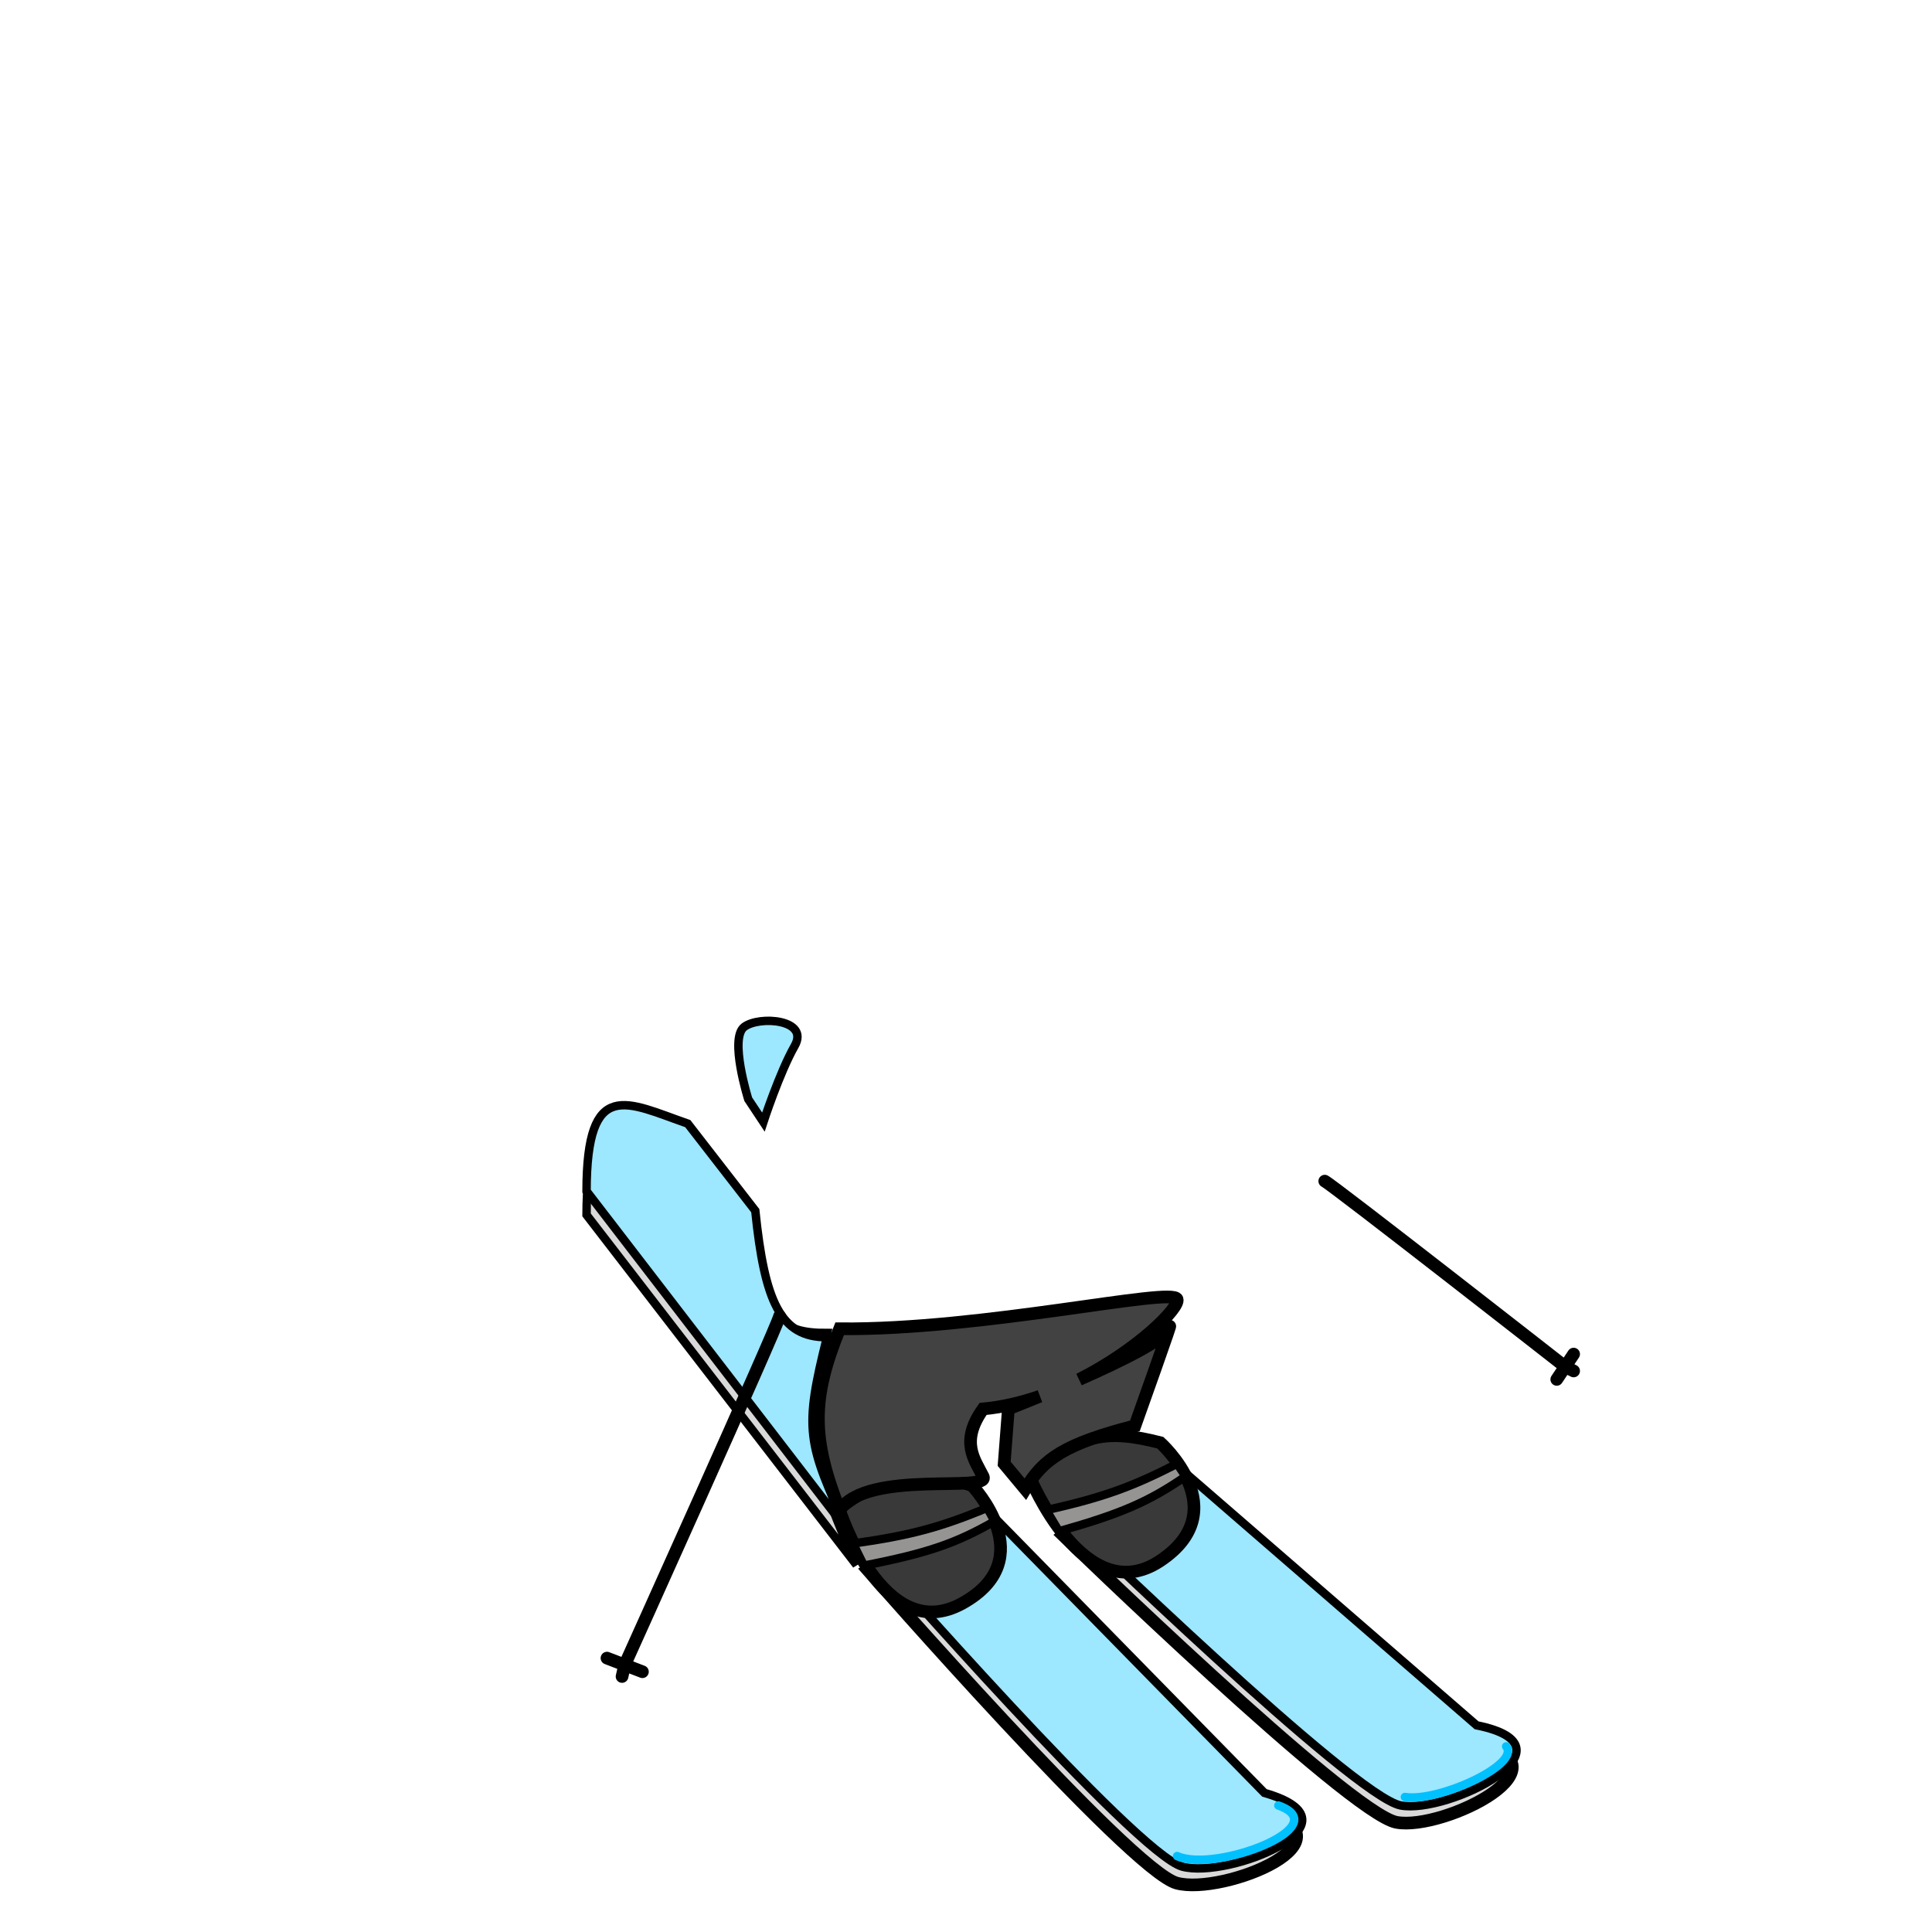 <svg width="229" height="229" viewBox="0 0 229 229" fill="none" xmlns="http://www.w3.org/2000/svg">
<path d="M165.523 216C159.937 214.953 126.023 182 126.023 182L137.023 174L174.523 206.5C187.153 209.03 171.108 217.047 165.523 216Z" fill="#D9D9D9" stroke="black" stroke-width="1.5"/>
<path d="M166.023 214C160.437 212.953 126.523 180 126.523 180L137.523 172L175.023 204.5C187.653 207.03 171.608 215.047 166.023 214Z" fill="#9DE7FF" stroke="black"/>
<path d="M122.023 175C127.995 169.738 131.401 169.446 137.523 171C137.523 171 146.523 179 137.523 185C128.523 191 122.023 175 122.023 175Z" fill="#393939" stroke="black" stroke-width="1.5"/>
<path d="M139.523 173.5C134.25 176.192 130.922 177.444 124.023 179L125.523 181.5C132.932 179.413 136.187 177.98 140.523 175L139.523 173.5Z" fill="#969393" stroke="black"/>
<path d="M139.472 223.203C133.99 221.706 102.862 186.109 102.862 186.109L114.475 179.028L149.214 214.465C161.597 218.011 144.954 224.7 139.472 223.203Z" fill="#D9D9D9" stroke="black" stroke-width="1.5"/>
<path d="M140.133 221.25C134.651 219.753 103.523 184.156 103.523 184.156L115.136 177.075L149.874 212.512C162.257 216.059 145.615 222.747 140.133 221.25Z" fill="#9DE7FF" stroke="black"/>
<path d="M99.444 178.807C105.824 174.047 109.242 174.033 115.217 176.079C115.217 176.079 123.538 184.783 114.081 190.032C104.624 195.282 99.444 178.807 99.444 178.807Z" fill="#393939" stroke="black" stroke-width="1.5"/>
<path d="M117.008 178.733C111.534 180.988 108.115 181.965 101.112 182.956L102.405 185.57C109.959 184.092 113.32 182.927 117.883 180.309L117.008 178.733Z" fill="#969393" stroke="black"/>
<path d="M69.523 144L101.523 185.5C96.655 175.019 95.256 169.044 98.023 158C92.498 158.03 90.13 156.266 89.023 145.5L81.523 136C74.357 133.515 69.549 130.387 69.523 144Z" fill="#D9D9D9" stroke="black"/>
<path d="M69.523 141.184L100.523 181.5C95.655 171.019 95.256 169.544 98.023 158.5C92.498 158.53 90.63 154.266 89.523 143.5L81.523 133.184C74.357 130.698 69.549 127.571 69.523 141.184Z" fill="#9DE7FF" stroke="black"/>
<path d="M90.484 133L88.691 130.294C88.691 130.294 86.419 123.072 88.212 121.719C90.006 120.366 95.984 120.817 94.191 123.974C92.397 127.131 90.484 133 90.484 133Z" fill="#9DE7FF" stroke="black"/>
<path d="M166.523 213C170.47 213.632 180.277 209.171 178.523 207" stroke="#00C0FE" stroke-linecap="round"/>
<path d="M139.523 220C144.042 222.037 158.523 216.5 151.523 214" stroke="#00C0FE" stroke-linecap="round"/>
<path d="M99.523 157.5C116.524 157.671 139.024 152.5 139.523 154C139.858 155.005 134.891 159.991 127.914 163.512C132.757 161.38 137.996 158.816 138.523 157.5C139.523 155 134.523 169 134.523 169C126.253 171.15 123.686 172.859 121.523 176.5L119.023 173.5L119.523 167C119.523 167 121.054 166.404 123.247 165.499C121.086 166.247 118.82 166.788 116.523 167C113.759 170.898 115.523 173 116.523 175C117.523 177 102.814 174.105 99.523 179C96.186 170.519 96.143 165.81 99.523 157.5Z" fill="#424242" stroke="black" stroke-width="1.5" stroke-linecap="round"/>
<path d="M157.023 140C158.023 140.5 185.523 162 185.523 162M185.523 162L186.523 160.5M185.523 162L184.523 163.5M185.523 162L186.523 162.5" stroke="black" stroke-width="1.5" stroke-linecap="round"/>
<path d="M92.402 156C92.087 157.374 74.047 197.343 74.047 197.343M74.047 197.343L76.148 198.15M74.047 197.343L71.945 196.536M74.047 197.343L73.731 198.717" stroke="black" stroke-width="1.5" stroke-linecap="round"/>
</svg>
